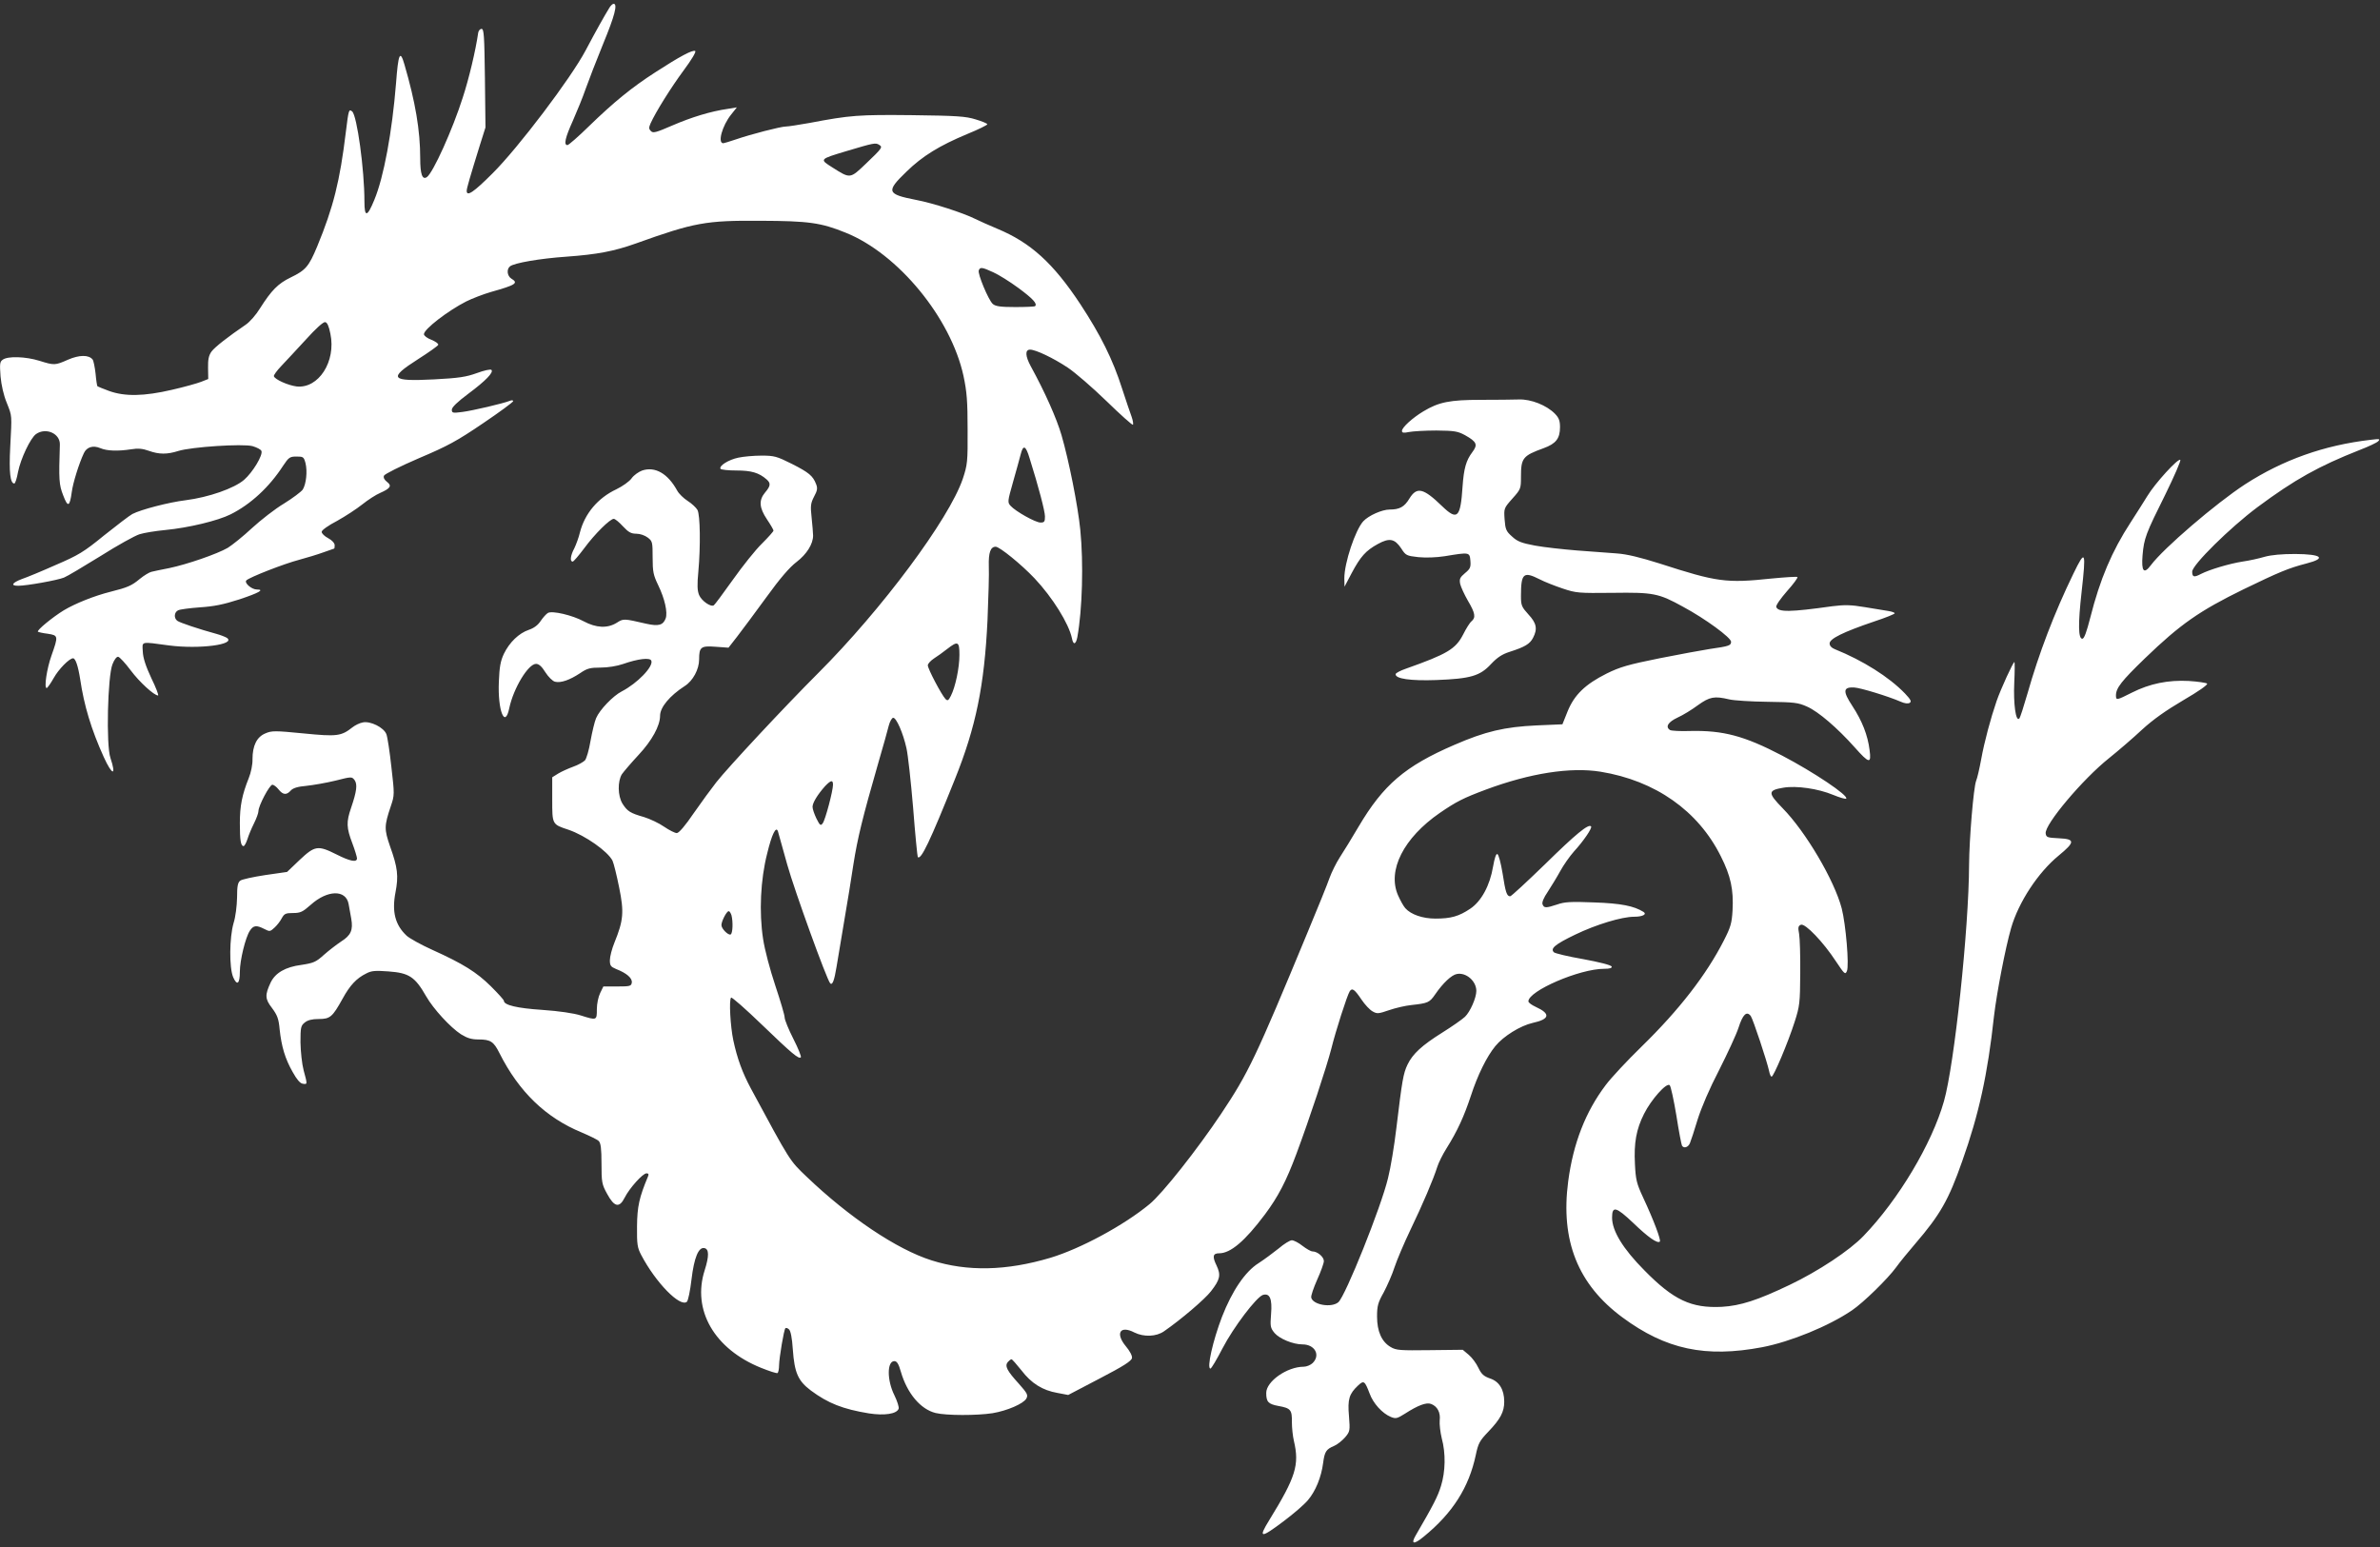<svg width="500" height="325" viewBox="0 0 500 325" fill="none" xmlns="http://www.w3.org/2000/svg">
<rect x="0" y="0" width="500" height="325" fill="#333333" stroke="none"/>
<g clip-path="url(#clip0_94_1479)">
<path d="M128.007 1.655C126.952 3.374 125.194 6.499 123.046 10.561C119.96 16.421 108.827 31.108 103.475 36.421C99.53 40.366 98.046 41.382 98.046 40.093C98.046 39.546 98.749 37.163 100.819 30.483L101.991 26.772L101.874 16.421C101.757 7.554 101.678 6.069 101.171 6.069C100.858 6.069 100.546 6.421 100.467 6.85C99.921 10.639 98.514 16.538 97.225 20.483C95.077 27.241 90.975 36.304 89.686 37.202C88.71 37.866 88.28 36.577 88.28 33.257C88.28 27.397 87.264 21.421 84.96 13.53C84.061 10.405 83.671 11.186 83.202 17.476C82.382 27.71 80.624 37.241 78.632 42.007C77.147 45.639 76.561 45.718 76.561 42.319C76.561 35.6 74.999 24.272 73.983 23.413C73.28 22.866 73.241 23.022 72.655 27.749C71.405 38.061 70.038 43.53 66.639 51.772C64.882 55.991 64.218 56.772 61.053 58.296C58.397 59.585 57.03 60.991 54.647 64.741C53.788 66.147 52.46 67.671 51.561 68.257C48.007 70.679 45.116 72.905 44.413 73.882C43.866 74.663 43.671 75.522 43.71 77.28L43.749 79.624L42.264 80.21C41.483 80.522 38.71 81.304 36.132 81.889C30.272 83.257 26.21 83.335 22.889 82.124C21.639 81.655 20.546 81.225 20.468 81.147C20.389 81.069 20.194 79.858 20.077 78.491C19.921 77.124 19.647 75.757 19.452 75.522C18.631 74.507 16.639 74.546 14.296 75.561C11.561 76.772 11.405 76.772 8.28 75.796C5.389 74.897 1.639 74.78 0.585 75.561C-0.04 75.991 -0.079 76.421 0.116 79.077C0.272 80.874 0.78 83.1 1.405 84.585C2.577 87.554 2.499 87.007 2.147 93.96C1.874 99.194 2.147 101.577 3.007 101.577C3.202 101.577 3.553 100.483 3.788 99.155C4.335 96.382 6.405 92.007 7.577 91.186C9.647 89.741 12.655 91.069 12.577 93.413C12.342 100.757 12.382 101.811 13.28 104.077C14.257 106.655 14.647 106.499 15.077 103.374C15.311 101.499 16.6 97.358 17.616 95.21C18.202 93.921 19.53 93.491 21.093 94.155C22.46 94.741 24.764 94.819 27.538 94.389C28.944 94.155 29.96 94.233 31.249 94.702C33.436 95.483 35.116 95.483 37.46 94.741C40.233 93.882 50.975 93.179 53.046 93.725C53.983 93.999 54.803 94.429 54.921 94.741C55.272 95.6 53.124 99.194 51.288 100.796C49.218 102.593 43.866 104.468 38.983 105.093C35.468 105.522 29.608 107.046 27.811 107.983C27.225 108.296 24.569 110.327 21.874 112.475C17.577 115.991 16.444 116.655 11.717 118.686C8.827 119.975 5.624 121.304 4.569 121.655C2.538 122.436 2.147 123.061 3.827 123.061C5.624 123.061 12.108 121.89 13.436 121.343C14.139 121.069 17.577 118.999 21.131 116.811C24.647 114.585 28.319 112.554 29.296 112.241C30.272 111.929 32.733 111.538 34.764 111.343C39.647 110.874 45.78 109.39 48.436 108.061C52.655 105.952 56.561 102.358 59.491 97.827C60.663 96.069 60.897 95.913 62.303 95.913C63.71 95.913 63.827 95.991 64.178 97.28C64.608 98.999 64.335 101.694 63.593 102.866C63.241 103.335 61.483 104.663 59.647 105.796C57.811 106.89 54.803 109.233 52.928 110.952C51.093 112.671 48.788 114.507 47.85 115.093C45.624 116.382 39.296 118.569 35.546 119.35C33.944 119.663 32.225 120.015 31.796 120.132C31.327 120.249 30.233 120.913 29.374 121.616C27.694 123.022 26.835 123.413 23.241 124.311C19.803 125.171 15.819 126.772 13.397 128.218C11.092 129.624 7.655 132.436 7.967 132.71C8.046 132.788 8.983 133.022 10.038 133.14C12.264 133.491 12.264 133.608 10.819 137.71C9.842 140.444 9.217 144.546 9.803 144.546C9.96 144.546 10.624 143.608 11.288 142.436C12.303 140.6 14.569 138.296 15.35 138.296C15.858 138.296 16.405 139.897 16.835 142.632C17.655 148.218 19.178 153.257 21.796 159.038C23.593 162.983 24.491 163.1 23.202 159.233C22.264 156.538 22.616 142.046 23.631 139.546C24.022 138.53 24.53 137.905 24.843 137.983C25.155 138.061 26.327 139.311 27.46 140.835C29.296 143.296 32.382 146.108 33.202 146.108C33.397 146.108 32.772 144.468 31.796 142.475C30.624 139.975 30.038 138.179 29.999 136.89C29.881 134.663 29.413 134.78 35.546 135.6C41.874 136.421 49.686 135.405 47.655 133.999C47.343 133.804 46.366 133.413 45.507 133.179C41.913 132.202 37.694 130.796 37.225 130.405C36.483 129.819 36.6 128.608 37.421 128.218C37.772 128.022 39.843 127.749 41.991 127.593C44.96 127.397 46.913 127.007 50.311 125.913C54.413 124.546 55.663 123.843 53.944 123.843C52.85 123.843 51.249 122.436 51.757 121.929C52.421 121.265 59.725 118.413 62.889 117.593C64.491 117.163 66.796 116.46 67.968 116.03C69.139 115.6 70.155 115.249 70.194 115.249C70.272 115.249 70.311 114.936 70.311 114.546C70.311 114.116 69.764 113.491 68.944 113.061C68.202 112.671 67.577 112.085 67.577 111.733C67.577 111.382 68.944 110.405 70.819 109.429C72.577 108.452 74.96 106.89 76.132 105.952C77.303 105.015 78.983 103.921 79.921 103.53C82.03 102.593 82.382 102.046 81.288 101.225C80.741 100.796 80.507 100.327 80.663 99.936C80.819 99.585 84.022 97.983 88.007 96.264C94.1 93.686 96.014 92.632 101.483 88.921C104.96 86.577 107.811 84.468 107.811 84.272C107.811 84.077 107.499 84.038 107.147 84.194C105.663 84.78 99.296 86.264 97.186 86.538C95.116 86.811 94.921 86.772 94.921 86.069C94.921 85.561 96.093 84.429 98.397 82.71C102.069 79.975 103.749 78.218 103.241 77.71C103.046 77.514 101.678 77.827 100.194 78.374C97.928 79.194 96.405 79.429 91.21 79.702C81.991 80.171 81.483 79.507 87.85 75.444C90.116 73.999 91.991 72.671 92.069 72.436C92.147 72.202 91.483 71.733 90.624 71.382C89.764 71.069 89.061 70.522 89.061 70.21C89.061 69.155 94.1 65.288 97.928 63.335C99.178 62.71 101.522 61.811 103.124 61.343C108.397 59.858 108.983 59.468 107.421 58.53C106.561 57.983 106.366 56.577 107.147 55.952C108.007 55.249 113.397 54.311 119.022 53.921C125.467 53.452 128.983 52.788 133.592 51.147C145.897 46.733 148.28 46.304 159.764 46.382C169.882 46.421 172.46 46.772 177.655 48.882C188.671 53.296 199.764 66.772 202.421 78.999C203.124 82.319 203.28 84.311 203.28 90.249C203.319 97.085 203.241 97.632 202.264 100.6C199.374 109.077 185.272 128.022 171.874 141.421C164.803 148.491 153.007 161.147 150.507 164.311C149.491 165.601 147.342 168.53 145.741 170.835C143.944 173.491 142.616 175.015 142.186 175.015C141.796 175.015 140.624 174.429 139.53 173.686C138.475 172.944 136.561 172.046 135.311 171.655C132.421 170.835 131.796 170.444 130.78 168.843C129.764 167.202 129.725 164.116 130.663 162.632C131.053 162.085 132.616 160.249 134.178 158.569C136.952 155.6 138.671 152.475 138.671 150.366C138.671 148.608 140.663 146.186 143.866 144.116C145.585 143.022 146.874 140.6 146.874 138.53C146.874 135.913 147.264 135.64 150.35 135.874L153.046 136.069L154.842 133.765C155.819 132.475 158.592 128.804 160.936 125.561C163.866 121.499 165.897 119.155 167.342 118.061C169.491 116.421 170.819 114.272 170.819 112.515C170.819 111.968 170.663 110.288 170.507 108.725C170.233 106.265 170.311 105.718 171.014 104.35C171.717 103.061 171.796 102.554 171.444 101.694C170.78 99.975 169.96 99.272 166.327 97.436C163.202 95.874 162.655 95.718 159.999 95.718C158.397 95.718 156.171 95.913 155.116 96.147C153.046 96.577 151.014 97.866 151.366 98.491C151.522 98.686 153.007 98.843 154.725 98.843C157.85 98.843 159.452 99.311 161.053 100.718C161.952 101.499 161.913 102.085 160.741 103.452C159.374 105.093 159.491 106.655 161.132 109.116C161.874 110.21 162.499 111.304 162.499 111.46C162.499 111.655 161.405 112.866 160.077 114.194C158.71 115.522 155.975 118.96 153.983 121.772C151.952 124.624 150.155 127.046 149.96 127.163C149.335 127.593 147.382 126.225 146.874 125.015C146.483 124.077 146.444 122.866 146.717 120.015C147.186 114.819 147.108 108.179 146.522 107.124C146.249 106.655 145.35 105.796 144.491 105.249C143.632 104.702 142.616 103.725 142.264 103.061C140.311 99.507 137.655 97.944 134.921 98.843C134.178 99.116 133.163 99.819 132.694 100.483C132.225 101.147 130.78 102.163 129.491 102.788C125.585 104.624 122.85 107.905 121.835 111.85C121.6 112.866 121.053 114.35 120.663 115.171C119.842 116.694 119.686 117.983 120.311 117.983C120.507 117.983 121.6 116.694 122.772 115.132C124.96 112.163 128.163 108.999 128.944 108.999C129.217 108.999 130.077 109.702 130.858 110.561C132.03 111.811 132.577 112.124 133.671 112.124C134.491 112.124 135.467 112.475 136.092 112.944C137.069 113.686 137.108 113.921 137.108 117.124C137.108 120.132 137.264 120.835 138.28 122.944C139.647 125.757 140.311 128.686 139.842 129.936C139.296 131.343 138.358 131.616 135.741 131.03C131.014 129.936 130.975 129.936 129.569 130.835C127.616 132.046 125.233 131.929 122.616 130.522C120.233 129.233 116.014 128.257 115.116 128.765C114.764 128.96 114.1 129.702 113.592 130.444C113.007 131.343 112.147 131.968 111.092 132.319C109.022 133.022 107.03 134.936 105.858 137.358C105.155 138.843 104.921 140.132 104.803 143.179C104.53 149.272 106.092 153.179 106.991 148.765C107.889 144.546 110.975 139.468 112.616 139.468C113.202 139.468 113.827 140.015 114.569 141.225C115.194 142.202 116.092 143.1 116.6 143.218C117.811 143.53 119.686 142.866 121.874 141.421C123.358 140.405 123.983 140.249 126.171 140.249C127.694 140.249 129.608 139.936 130.858 139.507C134.1 138.374 136.561 138.1 136.835 138.804C137.303 140.054 133.866 143.569 130.624 145.249C128.788 146.186 125.975 149.116 125.233 150.874C124.921 151.577 124.413 153.725 124.061 155.64C123.749 157.554 123.202 159.39 122.889 159.741C122.538 160.093 121.444 160.718 120.428 161.069C119.374 161.46 117.967 162.085 117.264 162.515L116.014 163.296V167.944C116.014 173.218 115.975 173.179 119.413 174.311C122.967 175.522 127.655 178.843 128.671 180.796C128.944 181.382 129.569 183.921 130.077 186.46C131.132 191.616 130.975 193.374 129.1 197.983C128.553 199.311 128.124 200.991 128.124 201.733C128.124 202.866 128.319 203.101 129.413 203.569C131.639 204.429 132.85 205.483 132.733 206.421C132.616 207.163 132.382 207.241 129.686 207.241H126.757L126.092 208.608C125.702 209.39 125.389 210.874 125.389 212.007C125.389 214.39 125.389 214.39 122.03 213.335C120.585 212.866 117.382 212.397 113.944 212.163C108.592 211.811 105.858 211.147 105.858 210.249C105.858 210.054 104.647 208.726 103.124 207.202C100.116 204.233 97.303 202.476 90.819 199.546C88.475 198.491 86.014 197.124 85.428 196.577C83.007 194.311 82.303 191.538 83.085 187.476C83.749 184.038 83.553 182.28 81.952 177.827C80.702 174.194 80.702 173.53 82.108 169.351C82.889 167.046 82.889 166.89 82.225 161.147C81.874 157.905 81.405 154.819 81.171 154.233C80.624 152.827 77.811 151.421 76.21 151.772C75.546 151.89 74.608 152.358 74.061 152.788C71.678 154.663 70.819 154.78 63.749 154.077C57.772 153.491 57.069 153.491 55.741 154.077C53.944 154.819 53.046 156.655 53.046 159.507C53.085 160.561 52.733 162.319 52.264 163.452C50.858 166.968 50.389 169.272 50.389 172.944C50.389 176.538 50.585 177.749 51.171 177.749C51.366 177.749 51.718 177.085 51.991 176.265C52.225 175.483 52.85 173.999 53.358 172.983C53.866 171.968 54.296 170.796 54.296 170.405C54.296 169.272 56.639 164.858 57.225 164.858C57.499 164.858 58.085 165.288 58.514 165.835C59.452 167.007 60.194 167.085 61.093 166.069C61.561 165.561 62.538 165.249 64.374 165.093C65.819 164.936 68.553 164.468 70.468 163.999C73.866 163.14 73.905 163.14 74.491 163.882C75.116 164.78 74.96 166.186 73.749 169.741C72.733 172.71 72.772 173.882 74.022 177.163C74.569 178.608 74.999 180.054 74.999 180.327C74.999 181.226 73.553 180.952 70.702 179.507C66.796 177.554 66.171 177.632 62.968 180.64L60.311 183.179L55.702 183.843C53.163 184.233 50.819 184.741 50.468 185.015C49.96 185.405 49.803 186.147 49.803 188.569C49.764 190.327 49.491 192.632 49.061 193.96C48.202 196.968 48.124 203.218 48.983 205.288C49.803 207.163 50.389 206.694 50.389 204.155C50.389 201.772 51.561 196.929 52.499 195.522C53.241 194.39 53.866 194.311 55.546 195.171C56.678 195.757 56.757 195.718 57.694 194.858C58.241 194.351 58.905 193.491 59.218 192.866C59.725 191.968 59.999 191.811 61.561 191.811C63.124 191.811 63.593 191.577 65.272 190.093C68.788 186.929 72.694 186.851 73.241 189.936C73.358 190.64 73.593 192.007 73.788 192.983C74.218 195.405 73.71 196.499 71.678 197.788C70.741 198.413 69.1 199.663 68.046 200.601C66.366 202.124 65.858 202.319 63.319 202.71C59.96 203.14 57.85 204.39 56.874 206.382C55.624 209.038 55.663 209.858 57.147 211.772C58.241 213.257 58.553 213.999 58.749 216.265C59.139 219.858 59.882 222.397 61.483 225.21C62.343 226.772 63.046 227.593 63.593 227.671C64.608 227.827 64.608 227.866 63.788 224.858C63.436 223.53 63.163 220.913 63.124 218.999C63.124 215.835 63.202 215.483 64.022 214.819C64.647 214.311 65.546 214.077 66.952 214.077C69.374 214.077 69.843 213.647 71.991 209.78C73.514 207.007 74.882 205.522 76.952 204.507C78.046 203.921 78.866 203.882 81.6 204.077C85.936 204.39 87.186 205.21 89.53 209.311C91.053 211.968 94.608 215.835 96.835 217.28C98.163 218.101 99.061 218.374 100.507 218.374C103.046 218.374 103.71 218.804 104.921 221.226C109.022 229.39 114.686 234.819 122.186 237.905C123.827 238.608 125.467 239.39 125.78 239.702C126.21 240.132 126.366 241.265 126.366 244.468C126.366 248.374 126.444 248.804 127.538 250.796C129.061 253.608 130.116 253.843 131.249 251.577C132.264 249.585 135.038 246.499 135.819 246.499C136.249 246.499 136.327 246.694 136.132 247.163C134.296 251.538 133.866 253.491 133.827 257.632C133.788 261.46 133.905 262.124 134.725 263.686C137.772 269.468 142.85 274.663 144.296 273.491C144.569 273.257 144.999 271.147 145.272 268.804C145.819 264.194 146.757 261.968 147.967 262.202C148.983 262.397 148.983 263.882 148.046 266.851C145.35 275.21 150.077 283.413 159.882 287.358C161.639 288.061 163.163 288.569 163.358 288.452C163.514 288.335 163.671 287.593 163.671 286.811C163.71 285.171 164.686 279.351 164.999 279.038C165.116 278.921 165.467 278.999 165.741 279.272C166.092 279.546 166.405 281.03 166.561 283.53C166.913 288.413 167.655 290.093 170.35 292.124C173.983 294.819 177.069 296.03 182.538 296.929C185.819 297.436 188.397 297.046 188.788 295.952C188.905 295.64 188.514 294.39 187.889 293.101C186.327 289.976 186.327 285.952 187.889 285.952C188.436 285.952 188.788 286.538 189.257 288.179C190.585 292.749 193.397 296.069 196.561 296.851C198.827 297.397 205.233 297.397 208.514 296.89C211.561 296.382 215.038 294.897 215.624 293.804C216.014 293.061 215.819 292.71 214.061 290.718C211.522 287.944 211.053 286.968 211.717 286.147C211.991 285.835 212.342 285.561 212.499 285.561C212.655 285.561 213.553 286.616 214.569 287.866C216.678 290.64 219.022 292.085 222.147 292.632L224.413 293.061L231.053 289.585C236.014 287.007 237.733 285.913 237.811 285.288C237.889 284.819 237.342 283.804 236.522 282.827C234.257 280.093 235.311 278.374 238.319 279.936C240.272 280.913 242.928 280.835 244.569 279.663C248.124 277.202 253.124 272.944 254.413 271.265C256.327 268.804 256.522 267.866 255.585 265.874C254.647 263.96 254.803 263.296 256.132 263.296C258.514 263.296 261.522 260.757 265.741 255.132C268.514 251.421 270.233 248.101 272.342 242.436C275.155 234.897 278.71 224.116 279.686 220.327C280.585 216.655 283.007 209.116 283.553 208.257C284.061 207.476 284.569 207.827 286.014 209.976C286.717 211.03 287.772 212.163 288.358 212.476C289.296 213.022 289.608 212.983 291.874 212.202C293.241 211.733 295.311 211.265 296.483 211.147C299.999 210.757 300.311 210.64 301.522 208.882C303.163 206.499 304.96 204.819 306.053 204.624C308.007 204.233 310.155 206.108 310.155 208.179C310.155 209.624 308.866 212.554 307.772 213.608C307.147 214.194 304.999 215.679 303.007 216.929C298.71 219.624 296.796 221.382 295.702 223.647C294.803 225.522 294.569 226.929 293.358 236.968C292.928 240.64 292.147 245.366 291.6 247.515C290.155 253.569 282.655 272.28 281.171 273.569C279.725 274.819 275.78 274.116 275.467 272.593C275.389 272.202 275.975 270.522 276.717 268.843C277.499 267.124 278.124 265.366 278.124 264.936C278.124 264.038 276.757 262.905 275.741 262.905C275.389 262.905 274.452 262.358 273.632 261.733C272.811 261.069 271.796 260.561 271.405 260.561C270.975 260.561 269.725 261.343 268.632 262.28C267.499 263.179 265.624 264.585 264.413 265.366C261.6 267.124 258.866 271.147 256.717 276.655C254.803 281.655 253.475 287.515 254.296 287.515C254.491 287.515 255.624 285.601 256.835 283.257C259.178 278.765 263.944 272.515 265.311 272.046C266.757 271.616 267.303 272.827 267.03 276.069C266.835 278.647 266.874 278.96 267.772 280.054C268.827 281.265 271.639 282.436 273.632 282.436C276.21 282.436 277.46 284.663 275.78 286.343C275.35 286.772 274.491 287.124 273.905 287.124C270.389 287.124 266.014 290.21 266.014 292.632C266.014 294.507 266.444 294.976 268.553 295.366C271.171 295.835 271.444 296.186 271.405 298.765C271.405 299.976 271.6 301.772 271.835 302.749C273.007 307.749 272.225 310.288 266.678 319.311C264.257 323.218 264.803 323.257 269.725 319.546C271.757 318.022 274.022 316.069 274.764 315.171C276.366 313.296 277.577 310.366 277.967 307.358C278.28 304.976 278.592 304.468 280.272 303.765C280.936 303.491 281.952 302.671 282.577 301.968C283.632 300.718 283.632 300.561 283.397 297.476C283.085 293.96 283.436 292.827 285.311 291.069C286.522 289.936 286.717 290.093 287.733 292.749C288.475 294.819 290.389 296.929 292.186 297.671C293.241 298.101 293.514 298.022 295.194 296.968C297.928 295.21 299.647 294.585 300.624 294.936C301.991 295.444 302.655 296.772 302.46 298.374C302.382 299.155 302.577 300.874 302.889 302.163C303.749 305.327 303.671 309.155 302.733 312.163C302.069 314.351 301.171 316.108 297.421 322.554C296.327 324.429 297.03 324.546 299.1 322.827C305.194 317.866 308.592 312.476 310.038 305.679C310.546 303.257 310.819 302.71 312.655 300.796C315.233 298.101 316.014 296.616 316.014 294.468C316.014 291.929 314.96 290.21 313.007 289.585C311.717 289.116 311.249 288.726 310.585 287.358C310.155 286.421 309.257 285.21 308.553 284.624L307.303 283.569L300.389 283.647C294.139 283.726 293.319 283.686 292.147 282.983C290.272 281.89 289.296 279.702 289.296 276.577C289.296 274.351 289.491 273.647 290.702 271.499C291.444 270.093 292.499 267.71 292.967 266.226C293.475 264.702 294.96 261.186 296.288 258.413C298.866 253.061 301.132 247.749 301.952 245.132C302.225 244.272 303.085 242.515 303.905 241.226C306.21 237.554 307.577 234.507 308.983 230.288C310.428 225.835 312.342 221.968 314.139 219.78C315.858 217.671 319.413 215.483 321.991 214.897C325.585 214.116 325.819 212.983 322.655 211.538C321.796 211.147 321.092 210.64 321.092 210.366C321.092 208.179 331.835 203.53 336.991 203.53C338.202 203.53 338.671 203.374 338.592 203.061C338.475 202.749 336.014 202.124 332.616 201.499C329.452 200.952 326.678 200.288 326.444 200.054C325.663 199.272 326.639 198.413 330.936 196.343C335.311 194.233 340.702 192.593 343.319 192.593C345.077 192.593 346.053 192.085 345.272 191.577C343.28 190.327 340.546 189.78 334.921 189.585C330.038 189.39 328.671 189.468 327.147 190.015C324.764 190.796 324.374 190.796 324.061 189.976C323.905 189.585 324.296 188.608 325.155 187.358C325.858 186.265 327.069 184.311 327.772 183.022C328.475 181.733 329.764 179.897 330.663 178.882C332.616 176.772 334.569 173.921 334.257 173.608C333.71 173.022 331.014 175.249 324.647 181.499C320.819 185.21 317.499 188.296 317.264 188.296C316.561 188.296 316.288 187.515 315.663 183.452C315.311 181.343 314.842 179.507 314.569 179.429C314.296 179.311 313.983 180.288 313.671 182.046C313.007 186.03 311.21 189.351 308.866 190.913C306.483 192.515 304.803 192.983 301.561 192.983C298.866 192.983 296.405 192.124 295.233 190.796C294.842 190.366 294.178 189.155 293.71 188.101C291.405 182.866 294.882 176.03 302.46 170.796C305.936 168.413 307.382 167.671 312.186 165.874C321.444 162.436 329.921 161.108 336.249 162.124C347.772 163.999 356.757 170.327 361.522 179.897C363.592 183.999 364.217 186.89 363.983 191.226C363.827 193.96 363.592 194.78 362.108 197.671C358.475 204.78 352.772 212.163 344.882 219.858C341.874 222.788 338.475 226.421 337.342 227.944C333.085 233.569 330.507 240.21 329.452 248.179C327.811 260.64 331.483 269.858 340.858 276.772C349.96 283.491 358.28 285.288 370.233 283.022C376.132 281.89 384.178 278.608 389.061 275.288C391.444 273.686 396.6 268.647 398.358 266.226C399.139 265.132 400.975 262.905 402.382 261.265C407.616 255.171 409.374 252.085 412.225 243.96C415.741 234.077 417.577 225.718 418.905 213.491C419.491 208.53 421.288 199.194 422.499 194.976C424.061 189.546 428.163 183.296 432.499 179.741C435.975 176.89 435.975 176.265 432.538 176.108C430.116 175.991 429.882 175.913 429.764 175.093C429.491 173.257 437.538 163.686 443.085 159.272C445.077 157.671 448.163 155.015 449.999 153.296C452.343 151.147 454.999 149.272 458.71 147.085C461.796 145.288 463.905 143.843 463.671 143.608C463.514 143.452 461.757 143.179 459.843 143.061C455.507 142.827 451.639 143.608 447.85 145.522C444.686 147.124 444.53 147.163 444.53 146.108C444.53 144.546 445.663 143.1 450.624 138.296C458.085 131.108 462.069 128.335 471.327 123.804C478.749 120.21 480.78 119.35 484.569 118.374C488.827 117.28 487.772 116.421 482.186 116.382C479.413 116.382 477.186 116.577 475.78 116.968C474.608 117.319 472.499 117.788 471.093 117.983C468.358 118.413 464.178 119.663 462.421 120.561C460.936 121.343 460.546 121.265 460.546 120.093C460.546 118.686 468.475 110.874 474.218 106.577C482.108 100.718 487.108 97.944 495.702 94.546C497.538 93.843 499.296 93.022 499.608 92.71C500.116 92.202 499.921 92.163 498.046 92.397C488.241 93.53 479.608 96.616 471.678 101.733C465.507 105.757 454.53 115.171 451.874 118.725C450.389 120.718 449.843 120.054 450.116 116.655C450.428 113.061 450.78 112.163 454.921 103.843C456.796 100.015 458.202 96.772 458.046 96.616C457.616 96.186 452.733 101.538 451.132 104.194C450.389 105.405 448.827 107.866 447.616 109.741C443.671 115.796 441.171 121.694 439.139 129.741C438.358 132.788 437.85 134.194 437.46 134.194C436.6 134.194 436.561 131.03 437.303 124.429C438.28 115.679 438.124 115.288 435.585 120.522C431.561 128.804 428.319 137.319 425.936 145.718C425.155 148.413 424.413 150.757 424.218 150.952C423.475 151.694 422.968 147.827 423.163 143.452C423.28 141.069 423.28 139.077 423.202 139.077C422.928 139.077 420.35 144.702 419.452 147.28C418.241 150.796 416.874 155.835 416.21 159.546C415.858 161.46 415.389 163.491 415.155 164.038C414.608 165.444 413.71 176.226 413.671 181.655C413.632 195.093 410.585 223.647 408.397 231.343C405.858 240.288 398.827 252.046 391.522 259.624C388.592 262.71 381.952 267.085 375.975 269.936C369.178 273.179 365.663 274.311 361.717 274.546C355.311 274.858 351.6 273.14 345.428 266.851C340.975 262.358 338.671 258.608 338.671 255.796C338.671 253.296 339.491 253.491 343.085 256.89C346.288 259.976 348.202 261.304 348.71 260.835C348.983 260.522 347.421 256.343 345.194 251.577C343.827 248.647 343.632 247.827 343.475 244.546C343.241 240.132 343.749 237.241 345.389 233.999C346.874 231.03 350.116 227.358 350.78 227.983C351.014 228.218 351.639 231.108 352.186 234.39C352.694 237.671 353.241 240.483 353.358 240.679C353.749 241.343 354.686 241.03 355.038 240.132C355.233 239.663 355.975 237.436 356.639 235.21C357.421 232.71 359.139 228.686 361.132 224.858C362.889 221.382 364.764 217.358 365.233 215.913C366.132 213.101 366.952 212.319 367.811 213.452C368.28 214.116 371.249 223.022 371.678 225.093C371.796 225.718 372.03 226.186 372.186 226.186C372.616 226.186 375.663 218.96 377.03 214.663C378.085 211.382 378.163 210.679 378.202 204.507C378.241 200.835 378.124 197.124 377.967 196.226C377.694 194.819 377.772 194.507 378.358 194.272C379.257 193.96 383.046 197.905 385.702 201.968C387.499 204.663 387.655 204.819 388.007 203.999C388.514 202.866 387.772 194.155 386.913 190.835C385.35 184.897 379.335 174.702 374.491 169.78C371.366 166.577 371.366 166.03 374.647 165.483C377.382 165.015 381.991 165.679 385.155 167.007C386.483 167.554 387.694 167.905 387.85 167.788C388.436 167.163 381.014 162.202 374.374 158.725C366.444 154.585 361.991 153.413 355.077 153.569C353.007 153.647 351.132 153.53 350.858 153.374C349.803 152.71 350.428 151.694 352.421 150.757C353.553 150.249 355.467 149.077 356.717 148.14C359.178 146.382 360.155 146.186 363.28 146.929C364.257 147.163 367.85 147.397 371.288 147.436C376.952 147.515 377.733 147.593 379.647 148.452C382.03 149.507 386.014 152.944 389.608 156.968C392.694 160.444 393.163 160.522 392.772 157.593C392.382 154.429 391.21 151.46 389.139 148.296C387.108 145.21 387.186 144.311 389.53 144.429C390.897 144.507 396.639 146.265 399.257 147.397C400.116 147.788 400.819 147.866 401.171 147.671C401.639 147.397 401.444 147.007 400.194 145.679C396.835 142.202 391.366 138.765 385.467 136.382C384.764 136.108 384.374 135.679 384.374 135.171C384.374 134.194 387.186 132.788 393.749 130.561C396.132 129.78 398.046 128.999 398.046 128.843C398.046 128.686 397.46 128.491 396.796 128.374C396.092 128.257 393.827 127.905 391.796 127.554C388.788 127.046 387.499 127.046 384.96 127.358C376.053 128.608 373.592 128.647 373.163 127.515C373.046 127.202 374.061 125.757 375.389 124.233C376.757 122.71 377.733 121.382 377.616 121.225C377.499 121.108 375.038 121.265 372.186 121.538C362.616 122.554 360.702 122.28 348.632 118.374C344.53 117.085 341.835 116.421 339.647 116.265C337.928 116.147 334.139 115.874 331.249 115.64C328.358 115.405 324.413 114.975 322.499 114.624C319.608 114.077 318.788 113.765 317.655 112.71C316.405 111.616 316.249 111.186 316.092 109.116C315.936 106.811 315.936 106.772 317.733 104.741C319.491 102.788 319.53 102.632 319.53 100.21C319.53 96.225 319.882 95.757 324.296 94.155C326.874 93.218 327.733 92.124 327.733 89.741C327.733 88.374 327.499 87.788 326.678 86.929C324.921 85.132 321.639 83.843 319.139 83.921C317.967 83.96 314.374 83.999 311.132 83.999C304.569 83.999 302.264 84.468 299.022 86.421C296.678 87.827 294.53 89.819 294.53 90.522C294.53 90.952 294.882 90.991 296.014 90.757C296.796 90.6 299.413 90.444 301.757 90.444C305.585 90.483 306.249 90.6 307.772 91.421C310.272 92.827 310.507 93.413 309.296 95.014C308.007 96.733 307.538 98.374 307.264 102.163C306.835 108.804 306.171 109.429 302.967 106.343C299.022 102.515 297.655 102.202 296.092 104.741C295.038 106.499 294.022 107.046 291.952 107.046C290.35 107.046 287.538 108.296 286.405 109.507C284.725 111.343 282.421 118.257 282.421 121.499L282.46 123.257L283.983 120.366C285.819 116.929 286.913 115.679 289.491 114.272C291.913 112.944 293.007 113.179 294.374 115.21C295.311 116.694 295.507 116.772 297.967 117.046C299.608 117.202 301.717 117.124 303.514 116.85C308.71 115.991 308.749 115.991 308.905 117.788C309.022 119.155 308.866 119.507 307.772 120.405C306.717 121.304 306.561 121.616 306.757 122.671C306.913 123.335 307.655 124.936 308.397 126.225C309.921 128.804 310.077 129.741 309.139 130.522C308.788 130.796 308.007 132.046 307.382 133.296C305.819 136.343 304.061 137.397 295.35 140.483C294.217 140.874 293.241 141.382 293.202 141.616C293.085 142.593 296.288 143.061 301.757 142.866C308.944 142.593 310.936 142.007 313.241 139.507C314.569 138.1 315.585 137.436 317.186 136.929C320.35 135.913 321.405 135.288 322.069 133.999C323.046 132.124 322.811 130.913 321.092 129.077C319.686 127.515 319.53 127.202 319.53 125.249C319.53 120.444 320.038 119.975 323.436 121.694C324.491 122.241 326.678 123.1 328.319 123.647C331.132 124.585 331.6 124.624 338.788 124.546C347.342 124.429 348.436 124.624 353.592 127.475C358.241 129.975 363.671 133.96 363.671 134.819C363.671 135.6 363.319 135.757 359.178 136.343C357.694 136.577 352.928 137.436 348.632 138.296C342.03 139.624 340.311 140.132 337.538 141.499C333.007 143.765 330.741 145.991 329.335 149.429L328.241 152.163L322.811 152.397C316.092 152.71 312.069 153.647 305.507 156.499C295.194 160.952 290.624 164.858 285.428 173.647C284.022 176.03 282.264 178.921 281.483 180.093C280.702 181.304 279.764 183.218 279.335 184.39C278.944 185.561 276.835 190.757 274.686 195.913C263.749 222.319 262.264 225.405 256.561 233.96C251.522 241.499 244.178 250.796 241.483 252.983C236.092 257.436 227.03 262.319 220.702 264.233C211.405 267.007 203.202 267.163 195.702 264.78C188.397 262.476 178.358 255.718 169.452 247.202C165.858 243.765 166.092 244.155 157.733 228.647C155.975 225.366 154.882 222.397 154.061 218.569C153.436 215.64 153.124 210.015 153.592 209.585C153.749 209.429 156.639 211.968 160.038 215.249C166.405 221.382 167.811 222.554 168.241 222.124C168.397 222.007 167.694 220.249 166.678 218.257C165.663 216.265 164.842 214.233 164.842 213.765C164.842 213.257 163.944 210.249 162.889 207.085C161.757 203.686 160.663 199.585 160.311 197.241C159.452 191.655 159.764 184.819 161.171 179.311C162.147 175.249 163.046 173.452 163.436 174.663C163.514 174.976 164.413 178.101 165.389 181.655C166.913 187.085 173.71 205.874 174.413 206.577C174.882 207.046 175.272 205.991 175.741 203.14C176.014 201.538 176.717 197.202 177.342 193.569C177.967 189.897 178.866 184.507 179.296 181.538C180.155 176.108 181.171 171.89 184.491 160.366C185.507 156.929 186.483 153.374 186.717 152.436C186.952 151.538 187.382 150.796 187.655 150.796C188.319 150.796 189.725 153.999 190.428 157.163C190.741 158.491 191.366 164.155 191.835 169.741C192.264 175.327 192.733 179.976 192.811 180.054C193.475 180.757 195.389 176.733 200.585 163.765C205.038 152.71 206.796 144.038 207.46 130.288C207.655 125.561 207.811 120.444 207.733 118.921C207.655 116.108 208.085 114.858 209.178 114.858C209.999 114.858 214.569 118.569 217.342 121.499C221.132 125.522 224.53 130.991 225.194 134.077C225.467 135.561 226.014 135.444 226.327 133.882C227.382 128.1 227.655 118.296 226.952 111.304C226.444 106.225 224.569 96.811 223.007 91.421C221.952 87.827 219.53 82.397 216.561 76.968C215.389 74.819 215.311 73.452 216.405 73.452C217.577 73.452 221.288 75.21 224.335 77.241C225.858 78.257 229.53 81.421 232.46 84.272C235.389 87.124 237.889 89.35 238.007 89.233C238.124 89.077 238.007 88.335 237.733 87.554C237.421 86.772 236.561 84.116 235.741 81.655C233.788 75.522 231.21 70.366 226.952 63.882C221.249 55.249 216.483 50.952 209.53 48.061C207.85 47.358 205.741 46.421 204.882 45.991C202.382 44.741 196.014 42.671 192.499 42.007C186.288 40.796 186.092 40.249 190.428 36.069C193.788 32.788 197.342 30.601 203.241 28.14C205.546 27.202 207.421 26.265 207.421 26.108C207.421 25.952 206.327 25.483 204.999 25.093C202.889 24.429 201.014 24.311 191.6 24.194C180.389 24.077 178.671 24.194 170.038 25.835C167.811 26.226 165.624 26.577 165.116 26.577C164.022 26.577 157.694 28.218 154.53 29.311C153.241 29.741 152.108 30.093 151.952 30.093C150.702 30.093 151.717 26.421 153.592 24.077L154.803 22.554L152.928 22.866C149.335 23.374 145.272 24.624 141.288 26.343C137.85 27.827 137.225 28.022 136.757 27.554C136.288 27.085 136.288 26.811 136.678 25.913C137.772 23.491 140.975 18.374 143.632 14.78C145.311 12.514 146.288 10.874 146.053 10.718C145.546 10.405 142.811 11.851 137.694 15.171C132.772 18.335 128.983 21.421 123.788 26.46C121.522 28.686 119.452 30.483 119.217 30.483C118.397 30.483 118.71 28.999 120.35 25.366C121.21 23.413 122.46 20.366 123.046 18.647C123.671 16.89 125.311 12.632 126.717 9.194C129.139 3.335 129.803 0.796 128.905 0.796C128.71 0.796 128.28 1.186 128.007 1.655ZM184.725 30.444C185.467 30.913 185.35 31.108 181.952 34.35C178.553 37.593 178.671 37.593 174.803 35.132C172.147 33.452 172.147 33.452 177.733 31.772C183.632 30.015 183.944 29.936 184.725 30.444ZM208.671 57.202C209.803 57.71 212.186 59.194 213.983 60.522C216.991 62.749 217.967 63.804 217.46 64.311C217.382 64.429 215.467 64.507 213.28 64.507C210.116 64.507 209.139 64.35 208.553 63.843C207.655 63.022 205.35 57.514 205.624 56.811C205.897 56.069 206.288 56.108 208.671 57.202ZM69.413 70.132C70.624 75.952 66.913 81.694 62.303 81.186C60.507 80.952 57.772 79.741 57.538 79.038C57.46 78.843 58.163 77.866 59.061 76.929C59.999 75.952 62.303 73.452 64.218 71.382C66.366 68.999 67.928 67.593 68.319 67.671C68.749 67.749 69.1 68.53 69.413 70.132ZM216.288 96.225C218.202 102.319 219.53 107.397 219.53 108.491C219.53 109.585 219.413 109.78 218.592 109.78C217.538 109.78 213.358 107.436 212.303 106.265C211.639 105.522 211.678 105.327 212.811 101.304C213.475 98.96 214.217 96.304 214.452 95.366C214.96 93.374 215.507 93.608 216.288 96.225ZM201.561 137.593C201.561 140.327 200.702 144.35 199.764 146.186C199.257 147.202 199.061 147.28 198.632 146.85C197.811 145.991 194.921 140.522 194.921 139.78C194.921 139.429 195.507 138.804 196.21 138.335C196.874 137.905 198.163 137.007 198.983 136.343C201.249 134.585 201.561 134.741 201.561 137.593ZM174.999 164.858C174.999 166.147 173.397 172.202 172.85 172.944C172.421 173.53 172.264 173.452 171.522 171.968C171.092 171.069 170.702 169.976 170.702 169.507C170.702 168.647 171.757 166.929 173.358 165.132C174.569 163.882 174.999 163.804 174.999 164.858ZM153.671 192.28C154.022 193.647 153.944 196.03 153.514 196.304C153.046 196.577 151.561 195.132 151.561 194.351C151.561 193.53 152.655 191.421 153.085 191.421C153.28 191.421 153.514 191.811 153.671 192.28Z" fill="white"/>
</g>
<defs>
<clipPath id="clip0_94_1479">
<rect width="500" height="323.438" fill="white" transform="translate(0 0.795)"/>
</clipPath>
</defs>
</svg>
